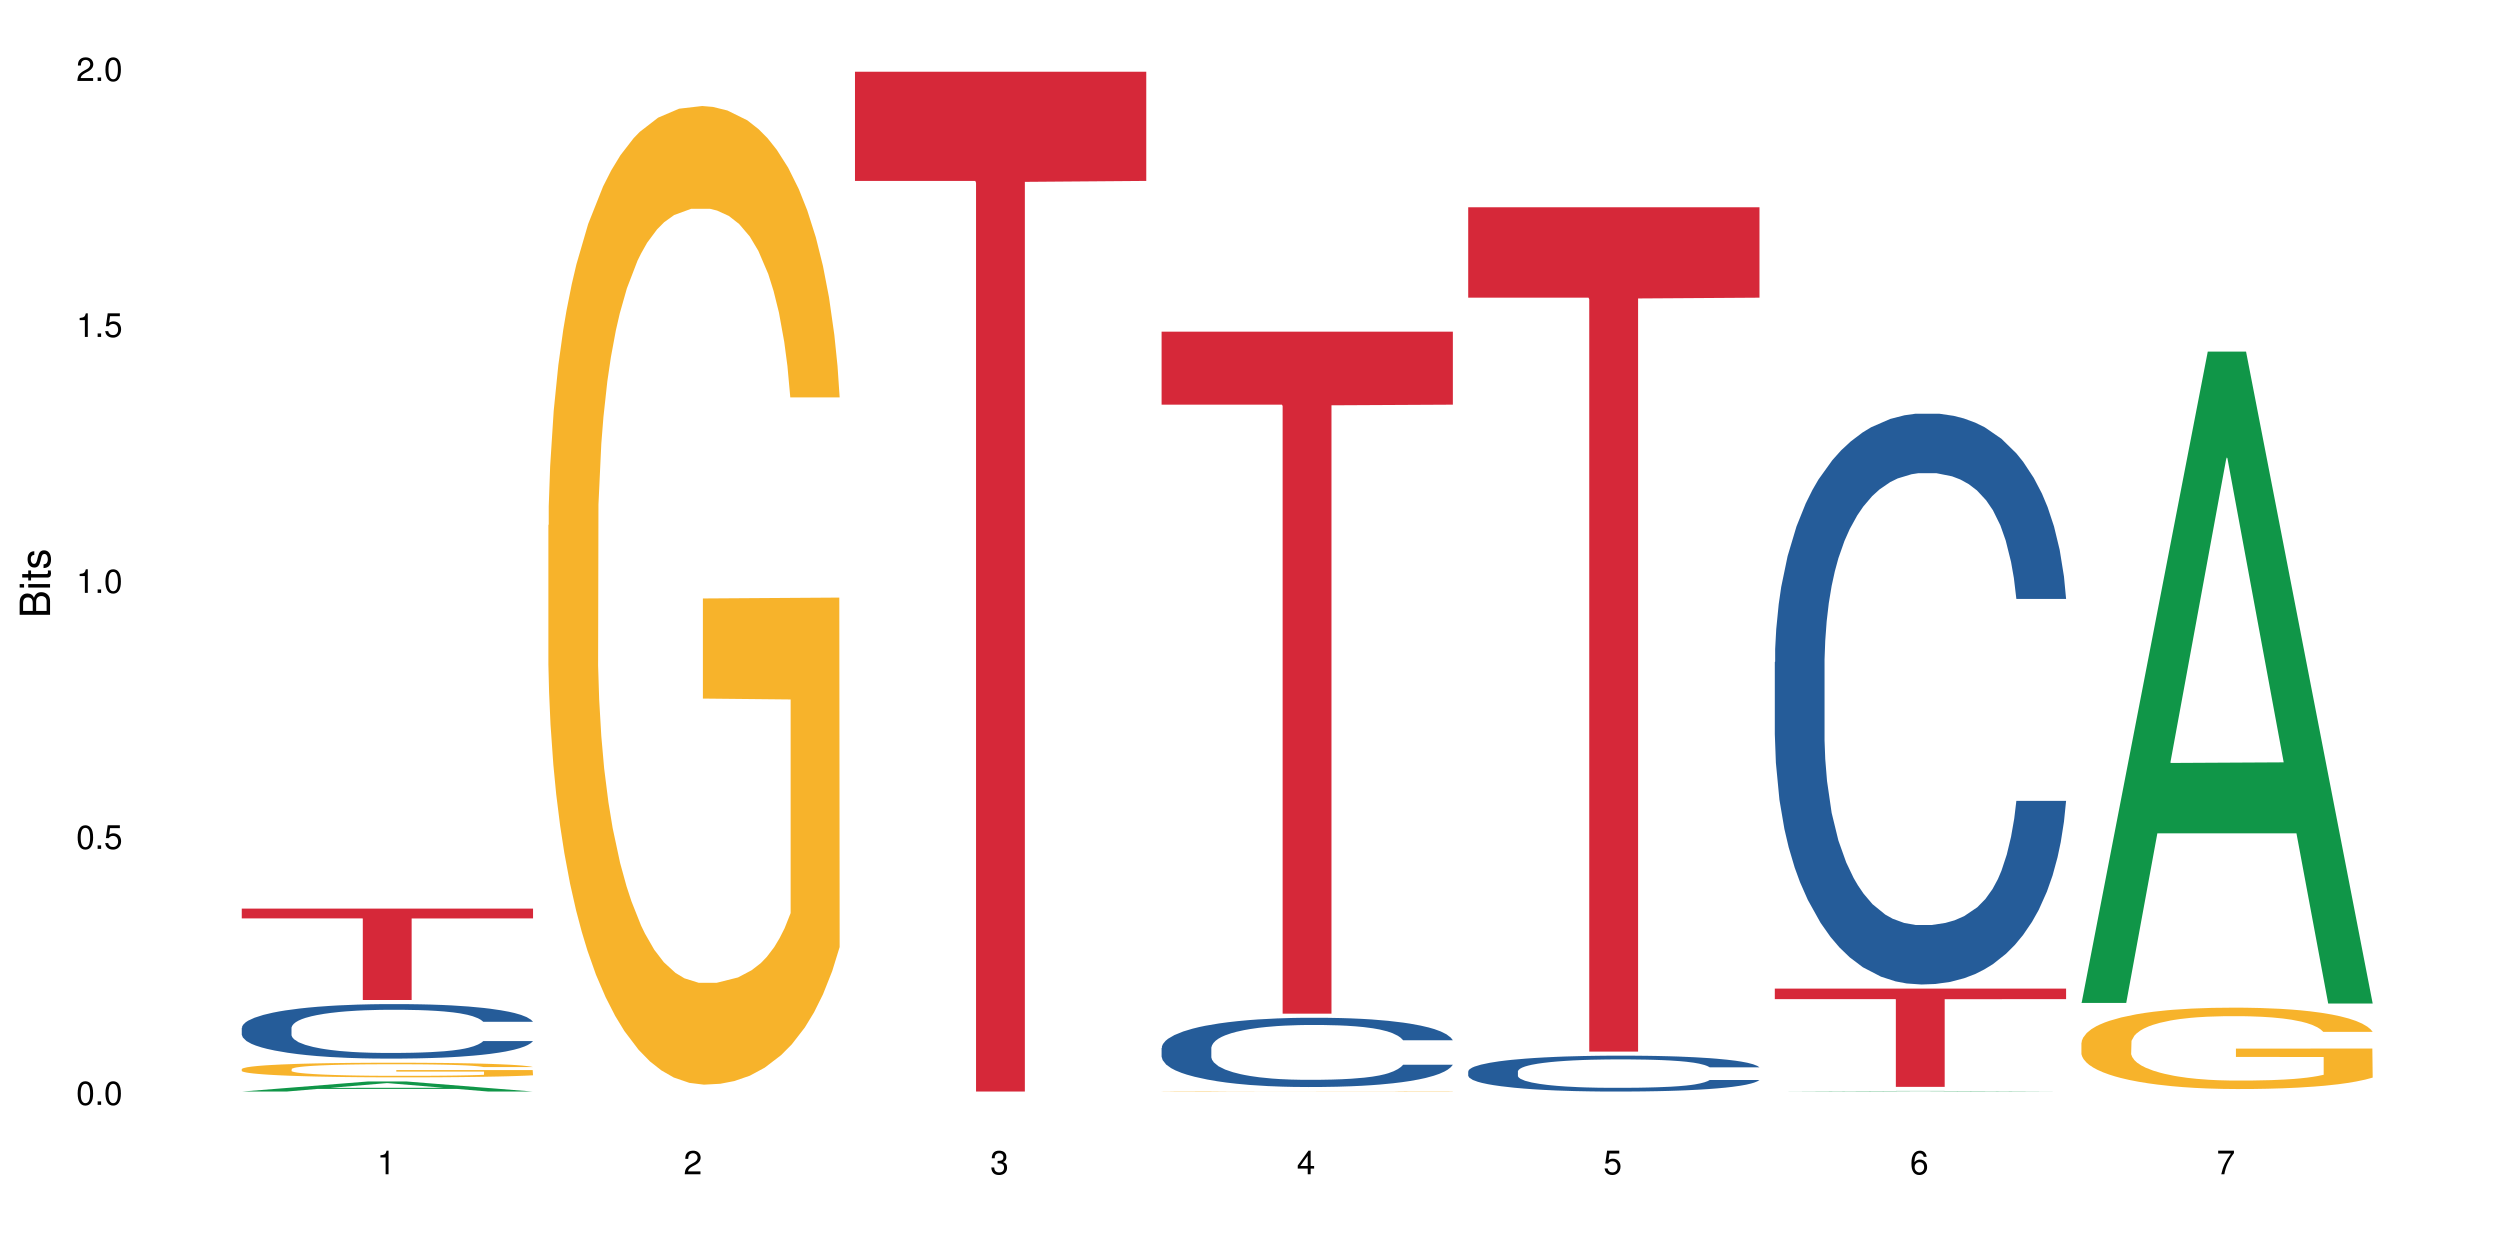 <?xml version="1.0" encoding="UTF-8"?>
<svg xmlns="http://www.w3.org/2000/svg" xmlns:xlink="http://www.w3.org/1999/xlink" width="720pt" height="360pt" viewBox="0 0 720 360" version="1.1">
<defs>
<g>
<symbol overflow="visible" id="glyph0-0">
<path style="stroke:none;" d=""/>
</symbol>
<symbol overflow="visible" id="glyph0-1">
<path style="stroke:none;" d="M 2.641 -6.797 C 2 -6.797 1.422 -6.531 1.078 -6.047 C 0.641 -5.453 0.406 -4.547 0.406 -3.297 C 0.406 -1 1.188 0.219 2.641 0.219 C 4.078 0.219 4.859 -1 4.859 -3.234 C 4.859 -4.562 4.656 -5.438 4.203 -6.047 C 3.844 -6.531 3.281 -6.797 2.641 -6.797 Z M 2.641 -6.047 C 3.547 -6.047 4 -5.125 4 -3.312 C 4 -1.375 3.562 -0.484 2.625 -0.484 C 1.734 -0.484 1.281 -1.422 1.281 -3.281 C 1.281 -5.141 1.734 -6.047 2.641 -6.047 Z M 2.641 -6.047 "/>
</symbol>
<symbol overflow="visible" id="glyph0-2">
<path style="stroke:none;" d="M 1.828 -1 L 0.828 -1 L 0.828 0 L 1.828 0 Z M 1.828 -1 "/>
</symbol>
<symbol overflow="visible" id="glyph0-3">
<path style="stroke:none;" d="M 4.562 -6.797 L 1.062 -6.797 L 0.547 -3.094 L 1.328 -3.094 C 1.719 -3.562 2.047 -3.734 2.578 -3.734 C 3.484 -3.734 4.062 -3.109 4.062 -2.094 C 4.062 -1.125 3.484 -0.531 2.578 -0.531 C 1.828 -0.531 1.375 -0.906 1.188 -1.672 L 0.328 -1.672 C 0.453 -1.109 0.547 -0.844 0.75 -0.594 C 1.125 -0.078 1.828 0.219 2.594 0.219 C 3.969 0.219 4.922 -0.781 4.922 -2.219 C 4.922 -3.562 4.031 -4.484 2.719 -4.484 C 2.25 -4.484 1.859 -4.359 1.469 -4.062 L 1.734 -5.969 L 4.562 -5.969 Z M 4.562 -6.797 "/>
</symbol>
<symbol overflow="visible" id="glyph0-4">
<path style="stroke:none;" d="M 2.484 -4.844 L 2.484 0 L 3.328 0 L 3.328 -6.797 L 2.766 -6.797 C 2.469 -5.75 2.281 -5.609 0.984 -5.453 L 0.984 -4.844 Z M 2.484 -4.844 "/>
</symbol>
<symbol overflow="visible" id="glyph0-5">
<path style="stroke:none;" d="M 4.859 -0.828 L 1.281 -0.828 C 1.359 -1.391 1.672 -1.75 2.5 -2.234 L 3.469 -2.75 C 4.406 -3.266 4.906 -3.969 4.906 -4.812 C 4.906 -5.375 4.672 -5.906 4.266 -6.266 C 3.859 -6.625 3.375 -6.797 2.719 -6.797 C 1.859 -6.797 1.219 -6.5 0.844 -5.922 C 0.609 -5.562 0.5 -5.125 0.484 -4.438 L 1.328 -4.438 C 1.359 -4.906 1.406 -5.188 1.531 -5.406 C 1.75 -5.812 2.188 -6.062 2.703 -6.062 C 3.469 -6.062 4.031 -5.516 4.031 -4.781 C 4.031 -4.25 3.719 -3.797 3.125 -3.438 L 2.234 -2.938 C 0.812 -2.141 0.406 -1.5 0.328 0 L 4.859 0 Z M 4.859 -0.828 "/>
</symbol>
<symbol overflow="visible" id="glyph0-6">
<path style="stroke:none;" d="M 2.125 -3.125 L 2.578 -3.125 C 3.516 -3.125 3.984 -2.703 3.984 -1.891 C 3.984 -1.031 3.469 -0.531 2.578 -0.531 C 1.656 -0.531 1.203 -0.984 1.156 -1.969 L 0.312 -1.969 C 0.344 -1.422 0.438 -1.078 0.609 -0.766 C 0.953 -0.109 1.625 0.219 2.547 0.219 C 3.953 0.219 4.859 -0.609 4.859 -1.906 C 4.859 -2.766 4.516 -3.25 3.703 -3.516 C 4.344 -3.766 4.656 -4.25 4.656 -4.938 C 4.656 -6.109 3.875 -6.797 2.578 -6.797 C 1.203 -6.797 0.484 -6.047 0.453 -4.609 L 1.297 -4.609 C 1.312 -5.016 1.344 -5.25 1.453 -5.453 C 1.641 -5.828 2.062 -6.062 2.594 -6.062 C 3.344 -6.062 3.797 -5.625 3.797 -4.906 C 3.797 -4.422 3.609 -4.141 3.25 -3.984 C 3.016 -3.891 2.719 -3.844 2.125 -3.844 Z M 2.125 -3.125 "/>
</symbol>
<symbol overflow="visible" id="glyph0-7">
<path style="stroke:none;" d="M 3.141 -1.625 L 3.141 0 L 3.984 0 L 3.984 -1.625 L 4.984 -1.625 L 4.984 -2.391 L 3.984 -2.391 L 3.984 -6.797 L 3.359 -6.797 L 0.266 -2.516 L 0.266 -1.625 Z M 3.141 -2.391 L 1 -2.391 L 3.141 -5.359 Z M 3.141 -2.391 "/>
</symbol>
<symbol overflow="visible" id="glyph0-8">
<path style="stroke:none;" d="M 4.781 -5.031 C 4.609 -6.141 3.891 -6.797 2.844 -6.797 C 2.094 -6.797 1.422 -6.438 1.031 -5.828 C 0.609 -5.172 0.406 -4.344 0.406 -3.094 C 0.406 -1.953 0.578 -1.234 0.984 -0.625 C 1.359 -0.078 1.953 0.219 2.703 0.219 C 3.984 0.219 4.922 -0.734 4.922 -2.078 C 4.922 -3.344 4.062 -4.234 2.844 -4.234 C 2.172 -4.234 1.641 -3.969 1.281 -3.469 C 1.281 -5.125 1.828 -6.047 2.797 -6.047 C 3.391 -6.047 3.797 -5.672 3.938 -5.031 Z M 2.734 -3.484 C 3.547 -3.484 4.062 -2.922 4.062 -2 C 4.062 -1.156 3.484 -0.531 2.703 -0.531 C 1.922 -0.531 1.328 -1.188 1.328 -2.047 C 1.328 -2.891 1.906 -3.484 2.734 -3.484 Z M 2.734 -3.484 "/>
</symbol>
<symbol overflow="visible" id="glyph0-9">
<path style="stroke:none;" d="M 4.984 -6.797 L 0.438 -6.797 L 0.438 -5.969 L 4.109 -5.969 C 2.5 -3.656 1.828 -2.234 1.328 0 L 2.219 0 C 2.594 -2.172 3.453 -4.047 4.984 -6.094 Z M 4.984 -6.797 "/>
</symbol>
<symbol overflow="visible" id="glyph1-0">
<path style="stroke:none;" d=""/>
</symbol>
<symbol overflow="visible" id="glyph1-1">
<path style="stroke:none;" d="M 0 -0.953 L 0 -4.891 C 0 -5.719 -0.234 -6.344 -0.734 -6.797 C -1.188 -7.234 -1.812 -7.469 -2.5 -7.469 C -3.547 -7.469 -4.188 -7 -4.625 -5.875 C -4.984 -6.672 -5.641 -7.094 -6.531 -7.094 C -7.156 -7.094 -7.734 -6.859 -8.141 -6.391 C -8.562 -5.938 -8.75 -5.344 -8.75 -4.5 L -8.75 -0.953 Z M -4.984 -2.062 L -7.766 -2.062 L -7.766 -4.219 C -7.766 -4.844 -7.688 -5.203 -7.453 -5.5 C -7.219 -5.812 -6.859 -5.969 -6.375 -5.969 C -5.906 -5.969 -5.531 -5.812 -5.297 -5.5 C -5.062 -5.203 -4.984 -4.844 -4.984 -4.219 Z M -0.984 -2.062 L -4 -2.062 L -4 -4.781 C -4 -5.328 -3.859 -5.688 -3.578 -5.953 C -3.297 -6.219 -2.922 -6.359 -2.484 -6.359 C -2.062 -6.359 -1.688 -6.219 -1.406 -5.953 C -1.109 -5.688 -0.984 -5.328 -0.984 -4.781 Z M -0.984 -2.062 "/>
</symbol>
<symbol overflow="visible" id="glyph1-2">
<path style="stroke:none;" d="M -6.281 -1.797 L -6.281 -0.797 L 0 -0.797 L 0 -1.797 Z M -8.75 -1.797 L -8.75 -0.797 L -7.484 -0.797 L -7.484 -1.797 Z M -8.75 -1.797 "/>
</symbol>
<symbol overflow="visible" id="glyph1-3">
<path style="stroke:none;" d="M -6.281 -3.047 L -6.281 -2.016 L -8.016 -2.016 L -8.016 -1.016 L -6.281 -1.016 L -6.281 -0.172 L -5.469 -0.172 L -5.469 -1.016 L -0.719 -1.016 C -0.078 -1.016 0.281 -1.453 0.281 -2.234 C 0.281 -2.469 0.25 -2.719 0.188 -3.047 L -0.641 -3.047 C -0.609 -2.922 -0.594 -2.766 -0.594 -2.562 C -0.594 -2.141 -0.719 -2.016 -1.156 -2.016 L -5.469 -2.016 L -5.469 -3.047 Z M -6.281 -3.047 "/>
</symbol>
<symbol overflow="visible" id="glyph1-4">
<path style="stroke:none;" d="M -4.531 -5.25 C -5.766 -5.25 -6.469 -4.422 -6.469 -2.969 C -6.469 -1.516 -5.719 -0.562 -4.547 -0.562 C -3.562 -0.562 -3.094 -1.062 -2.734 -2.562 L -2.516 -3.484 C -2.344 -4.188 -2.094 -4.469 -1.625 -4.469 C -1.047 -4.469 -0.641 -3.875 -0.641 -3 C -0.641 -2.453 -0.797 -2 -1.062 -1.75 C -1.25 -1.594 -1.422 -1.531 -1.875 -1.469 L -1.875 -0.406 C -0.422 -0.453 0.281 -1.266 0.281 -2.922 C 0.281 -4.5 -0.5 -5.516 -1.719 -5.516 C -2.656 -5.516 -3.172 -4.984 -3.469 -3.734 L -3.703 -2.766 C -3.891 -1.953 -4.156 -1.609 -4.594 -1.609 C -5.172 -1.609 -5.547 -2.125 -5.547 -2.938 C -5.547 -3.75 -5.203 -4.172 -4.531 -4.203 Z M -4.531 -5.25 "/>
</symbol>
</g>
</defs>
<g id="surface19586">
<rect x="0" y="0" width="720" height="360" style="fill:rgb(100%,100%,100%);fill-opacity:1;stroke:none;"/>
<path style=" stroke:none;fill-rule:nonzero;fill:rgb(6.275%,58.824%,28.235%);fill-opacity:1;" d="M 69.629 314.367 L 69.719 314.363 L 106.016 311.461 L 117.039 311.461 L 153.516 314.371 L 140.703 314.371 L 131.559 313.609 L 91.496 313.609 L 82.535 314.367 L 69.629 314.367 L 95.352 313.297 L 127.887 313.293 L 111.664 311.938 L 111.484 311.934 L 111.305 311.941 L 95.262 313.293 L 95.352 313.297 Z M 69.629 314.367 "/>
<path style=" stroke:none;fill-rule:nonzero;fill:rgb(14.51%,36.078%,60%);fill-opacity:1;" d="M 69.629 296.016 L 69.73 296.004 L 69.73 295.656 L 70.039 295.113 L 70.754 294.422 L 71.473 293.949 L 73.312 293.105 L 75.871 292.285 L 78.531 291.656 L 80.473 291.281 L 82.211 290.996 L 86.203 290.465 L 88.762 290.191 L 91.523 289.945 L 94.898 289.703 L 97.352 289.559 L 102.879 289.332 L 106.969 289.23 L 110.141 289.188 L 116.996 289.188 L 121.086 289.246 L 124.055 289.316 L 127.328 289.43 L 130.09 289.559 L 134.898 289.875 L 139.195 290.277 L 141.141 290.508 L 144.207 290.953 L 146.562 291.383 L 148.199 291.754 L 150.039 292.285 L 151.676 292.93 L 152.902 293.664 L 153.516 294.281 L 139.195 294.281 L 138.48 293.707 L 137.66 293.262 L 136.125 292.672 L 134.59 292.258 L 132.441 291.84 L 130.5 291.57 L 127.84 291.297 L 125.488 291.125 L 123.031 290.996 L 120.68 290.91 L 116.176 290.824 L 110.961 290.824 L 109.016 290.852 L 105.027 290.965 L 102.879 291.066 L 99.809 291.266 L 97.66 291.453 L 95.102 291.742 L 93.363 291.984 L 91.215 292.359 L 89.68 292.688 L 87.941 293.16 L 86.918 293.52 L 85.996 293.922 L 85.18 294.395 L 84.566 294.898 L 84.156 295.43 L 83.953 295.945 L 83.953 298.168 L 84.156 298.684 L 84.668 299.289 L 85.996 300.164 L 87.941 300.922 L 90.191 301.527 L 92.34 301.957 L 93.566 302.156 L 95.203 302.387 L 97.762 302.676 L 101.445 302.961 L 103.594 303.074 L 106.867 303.191 L 110.242 303.246 L 114.746 303.246 L 118.734 303.191 L 121.395 303.117 L 124.156 303.004 L 127.941 302.762 L 130.293 302.531 L 132.34 302.258 L 133.875 301.984 L 134.898 301.754 L 136.434 301.312 L 137.66 300.824 L 138.582 300.32 L 139.195 299.832 L 153.516 299.832 L 152.902 300.406 L 151.984 300.965 L 151.062 301.383 L 149.629 301.883 L 147.992 302.328 L 145.641 302.832 L 143.695 303.16 L 141.141 303.52 L 138.785 303.793 L 136.227 304.035 L 132.441 304.324 L 129.988 304.469 L 127.328 304.598 L 124.156 304.711 L 120.168 304.812 L 115.871 304.867 L 111.879 304.883 L 107.582 304.855 L 104.414 304.797 L 100.219 304.668 L 95 304.41 L 91.215 304.137 L 88.25 303.863 L 85.691 303.578 L 82.828 303.191 L 79.145 302.559 L 76.895 302.07 L 75.359 301.668 L 73.621 301.109 L 72.391 300.609 L 70.961 299.805 L 69.938 298.785 L 69.629 297.996 Z M 69.629 296.016 "/>
<path style=" stroke:none;fill-rule:nonzero;fill:rgb(96.863%,70.196%,16.863%);fill-opacity:1;" d="M 69.629 307.871 L 69.73 307.867 L 69.73 307.789 L 70.141 307.617 L 71.164 307.375 L 72.492 307.18 L 73.926 307.027 L 74.848 306.945 L 76.383 306.828 L 77.711 306.746 L 81.086 306.57 L 85.383 306.41 L 87.738 306.34 L 90.398 306.273 L 94.184 306.203 L 95.922 306.176 L 101.242 306.113 L 107.277 306.074 L 113.926 306.062 L 116.996 306.066 L 121.191 306.082 L 126.918 306.125 L 130.191 306.164 L 132.75 306.203 L 135.41 306.25 L 138.684 306.328 L 141.754 306.422 L 144.207 306.516 L 146.664 306.629 L 148.711 306.754 L 150.449 306.887 L 151.984 307.051 L 152.902 307.184 L 153.516 307.32 L 139.297 307.32 L 138.48 307.184 L 137.559 307.078 L 136.023 306.953 L 134.488 306.859 L 132.953 306.789 L 130.09 306.688 L 127.637 306.625 L 124.566 306.57 L 121.598 306.535 L 118.223 306.516 L 116.176 306.508 L 110.754 306.508 L 105.844 306.531 L 102.98 306.562 L 100.934 306.594 L 98.07 306.652 L 96.332 306.699 L 95.309 306.73 L 92.238 306.848 L 90.191 306.957 L 89.066 307.031 L 87.633 307.145 L 86.613 307.25 L 85.484 307.402 L 84.871 307.52 L 84.055 307.781 L 83.953 308.473 L 84.258 308.621 L 84.871 308.777 L 85.691 308.918 L 86.918 309.062 L 88.145 309.176 L 90.293 309.324 L 92.137 309.426 L 93.566 309.492 L 96.332 309.594 L 97.457 309.629 L 100.117 309.699 L 102.879 309.754 L 106.254 309.801 L 108.812 309.82 L 112.902 309.84 L 118.121 309.84 L 124.258 309.82 L 128.145 309.789 L 130.805 309.758 L 132.547 309.73 L 134.695 309.688 L 136.227 309.648 L 137.66 309.605 L 139.398 309.543 L 139.398 308.621 L 114.133 308.617 L 114.133 308.184 L 153.414 308.18 L 153.516 309.688 L 151.367 309.793 L 148.711 309.891 L 146.152 309.969 L 143.492 310.035 L 139.707 310.105 L 136.637 310.152 L 131.93 310.207 L 127.637 310.242 L 123.133 310.266 L 119.145 310.277 L 114.438 310.281 L 110.242 310.273 L 105.742 310.25 L 102.16 310.219 L 98.887 310.18 L 95.613 310.129 L 91.523 310.051 L 88.863 309.984 L 86.102 309.902 L 83.336 309.809 L 80.883 309.703 L 79.246 309.621 L 77.609 309.531 L 75.871 309.414 L 74.234 309.281 L 73.004 309.164 L 71.879 309.027 L 71.062 308.902 L 70.242 308.727 L 69.832 308.59 L 69.629 308.469 Z M 69.629 307.871 "/>
<path style=" stroke:none;fill-rule:nonzero;fill:rgb(83.922%,15.686%,22.353%);fill-opacity:1;" d="M 69.629 261.68 L 153.516 261.68 L 153.516 264.496 L 118.555 264.52 L 118.555 288.008 L 104.488 288.008 L 104.488 264.547 L 104.285 264.496 L 69.629 264.496 Z M 69.629 261.68 "/>
<path style=" stroke:none;fill-rule:nonzero;fill:rgb(96.863%,70.196%,16.863%);fill-opacity:1;" d="M 157.934 151.254 L 158.035 150.996 L 158.035 145.848 L 158.445 134.266 L 159.469 118.305 L 160.797 105.176 L 162.23 94.883 L 163.148 89.477 L 164.684 81.754 L 166.016 76.09 L 169.391 64.508 L 173.688 53.699 L 176.039 49.066 L 178.699 44.688 L 182.484 39.797 L 184.223 37.996 L 189.543 33.879 L 195.578 31.305 L 202.23 30.531 L 205.297 30.789 L 209.492 31.82 L 215.223 34.648 L 218.496 37.223 L 221.055 39.797 L 223.715 43.145 L 226.988 48.293 L 230.055 54.469 L 232.512 60.648 L 234.965 68.371 L 237.012 76.605 L 238.75 85.617 L 240.285 96.426 L 241.207 105.434 L 241.82 114.445 L 227.602 114.445 L 226.781 105.434 L 225.863 98.484 L 224.328 89.992 L 222.793 83.812 L 221.258 78.922 L 218.395 72.23 L 215.938 68.113 L 212.867 64.508 L 209.902 62.191 L 206.527 60.648 L 204.48 60.133 L 199.059 60.133 L 194.148 61.934 L 191.285 63.992 L 189.238 66.055 L 186.371 69.914 L 184.633 73.004 L 183.609 75.062 L 180.543 83.043 L 178.496 90.25 L 177.371 95.141 L 175.938 102.859 L 174.914 109.812 L 173.789 120.105 L 173.176 127.828 L 172.355 145.332 L 172.254 191.664 L 172.562 201.445 L 173.176 212 L 173.992 221.266 L 175.223 231.047 L 176.449 238.512 L 178.598 248.551 L 180.438 255.242 L 181.871 259.617 L 184.633 266.566 L 185.758 268.883 L 188.418 273.516 L 191.18 277.121 L 194.559 280.211 L 197.113 281.754 L 201.207 283.039 L 206.426 283.039 L 212.562 281.496 L 216.449 279.438 L 219.109 277.379 L 220.848 275.574 L 222.996 272.746 L 224.531 270.172 L 225.965 267.34 L 227.703 262.965 L 227.703 201.445 L 202.434 201.188 L 202.434 172.359 L 241.719 172.102 L 241.82 272.746 L 239.672 279.695 L 237.012 286.387 L 234.453 291.535 L 231.797 295.91 L 228.012 300.801 L 224.941 303.891 L 220.234 307.492 L 215.938 309.809 L 211.438 311.355 L 207.445 312.125 L 202.742 312.383 L 198.547 311.867 L 194.047 310.324 L 190.465 308.266 L 187.191 305.691 L 183.918 302.344 L 179.824 296.941 L 177.164 292.562 L 174.402 287.16 L 171.641 280.723 L 169.188 273.773 L 167.551 268.367 L 165.914 262.191 L 164.172 254.469 L 162.535 245.719 L 161.309 237.738 L 160.184 228.73 L 159.363 220.234 L 158.547 208.652 L 158.137 199.387 L 157.934 191.406 Z M 157.934 151.254 "/>
<path style=" stroke:none;fill-rule:nonzero;fill:rgb(83.922%,15.686%,22.353%);fill-opacity:1;" d="M 246.234 20.664 L 330.125 20.664 L 330.125 52.102 L 295.16 52.379 L 295.16 314.371 L 281.098 314.371 L 281.098 52.652 L 280.891 52.102 L 246.234 52.102 Z M 246.234 20.664 "/>
<path style=" stroke:none;fill-rule:nonzero;fill:rgb(14.51%,36.078%,60%);fill-opacity:1;" d="M 334.539 301.801 L 334.641 301.781 L 334.641 301.344 L 334.949 300.652 L 335.664 299.777 L 336.379 299.176 L 338.223 298.102 L 340.781 297.062 L 343.441 296.262 L 345.383 295.785 L 347.121 295.422 L 351.113 294.746 L 353.668 294.402 L 356.434 294.09 L 359.809 293.781 L 362.262 293.598 L 367.789 293.309 L 371.879 293.18 L 375.051 293.125 L 381.906 293.125 L 385.996 293.199 L 388.965 293.289 L 392.238 293.434 L 395 293.598 L 399.809 294 L 404.105 294.512 L 406.047 294.801 L 409.117 295.367 L 411.469 295.914 L 413.109 296.387 L 414.949 297.062 L 416.586 297.883 L 417.812 298.812 L 418.426 299.594 L 404.105 299.594 L 403.391 298.867 L 402.57 298.301 L 401.035 297.555 L 399.5 297.027 L 397.352 296.496 L 395.41 296.152 L 392.75 295.805 L 390.395 295.586 L 387.941 295.422 L 385.59 295.312 L 381.086 295.203 L 375.871 295.203 L 373.926 295.238 L 369.938 295.387 L 367.789 295.512 L 364.719 295.77 L 362.57 296.004 L 360.012 296.371 L 358.273 296.68 L 356.125 297.152 L 354.59 297.574 L 352.852 298.176 L 351.828 298.629 L 350.906 299.141 L 350.09 299.742 L 349.477 300.379 L 349.066 301.055 L 348.863 301.711 L 348.863 304.535 L 349.066 305.191 L 349.578 305.957 L 350.906 307.07 L 352.852 308.035 L 355.102 308.801 L 357.25 309.348 L 358.477 309.602 L 360.113 309.895 L 362.672 310.258 L 366.355 310.625 L 368.504 310.77 L 371.777 310.914 L 375.152 310.988 L 379.656 310.988 L 383.645 310.914 L 386.305 310.824 L 389.066 310.68 L 392.852 310.367 L 395.203 310.078 L 397.25 309.73 L 398.785 309.383 L 399.809 309.094 L 401.344 308.527 L 402.57 307.906 L 403.492 307.27 L 404.105 306.648 L 418.426 306.648 L 417.812 307.379 L 416.895 308.09 L 415.973 308.617 L 414.539 309.258 L 412.902 309.82 L 410.551 310.461 L 408.605 310.879 L 406.047 311.336 L 403.695 311.68 L 401.137 311.992 L 397.352 312.355 L 394.898 312.539 L 392.238 312.703 L 389.066 312.848 L 385.078 312.977 L 380.781 313.047 L 376.789 313.066 L 372.492 313.031 L 369.32 312.957 L 365.129 312.793 L 359.91 312.465 L 356.125 312.117 L 353.16 311.773 L 350.602 311.406 L 347.734 310.914 L 344.055 310.113 L 341.801 309.492 L 340.27 308.984 L 338.527 308.273 L 337.301 307.633 L 335.867 306.613 L 334.848 305.32 L 334.539 304.316 Z M 334.539 301.801 "/>
<path style=" stroke:none;fill-rule:nonzero;fill:rgb(96.863%,70.196%,16.863%);fill-opacity:1;" d="M 334.539 314.301 L 334.641 314.301 L 334.641 314.297 L 335.051 314.293 L 336.074 314.285 L 337.402 314.277 L 338.836 314.273 L 339.758 314.273 L 341.293 314.27 L 342.621 314.266 L 345.996 314.262 L 350.293 314.254 L 352.648 314.254 L 355.305 314.25 L 360.832 314.25 L 366.152 314.246 L 391.828 314.246 L 395.102 314.25 L 400.32 314.25 L 403.594 314.254 L 406.664 314.258 L 409.117 314.258 L 411.574 314.262 L 413.617 314.266 L 415.359 314.27 L 416.895 314.273 L 417.812 314.277 L 418.426 314.281 L 404.207 314.281 L 403.391 314.277 L 402.469 314.277 L 397.863 314.266 L 395 314.266 L 392.543 314.262 L 389.477 314.262 L 386.508 314.258 L 370.754 314.258 L 367.891 314.262 L 362.98 314.262 L 361.238 314.266 L 360.219 314.266 L 357.148 314.27 L 355.102 314.273 L 353.977 314.273 L 352.543 314.277 L 351.52 314.281 L 350.395 314.285 L 349.781 314.289 L 348.965 314.297 L 348.863 314.316 L 349.168 314.32 L 349.781 314.324 L 350.602 314.332 L 351.828 314.336 L 353.055 314.336 L 355.203 314.344 L 357.047 314.344 L 358.477 314.348 L 361.238 314.352 L 365.023 314.352 L 367.789 314.355 L 373.723 314.355 L 377.812 314.359 L 383.031 314.359 L 389.168 314.355 L 397.457 314.355 L 399.605 314.352 L 402.57 314.352 L 404.309 314.348 L 404.309 314.32 L 379.039 314.32 L 379.039 314.309 L 418.324 314.309 L 418.426 314.352 L 416.277 314.355 L 413.617 314.359 L 411.062 314.363 L 408.402 314.363 L 404.617 314.367 L 396.84 314.367 L 392.543 314.371 L 370.652 314.371 L 367.07 314.367 L 360.523 314.367 L 356.434 314.363 L 353.773 314.363 L 351.012 314.359 L 348.246 314.355 L 345.793 314.352 L 344.156 314.352 L 342.52 314.348 L 340.781 314.344 L 339.145 314.34 L 337.914 314.336 L 336.789 314.332 L 335.973 314.328 L 335.152 314.324 L 334.742 314.32 L 334.539 314.316 Z M 334.539 314.301 "/>
<path style=" stroke:none;fill-rule:nonzero;fill:rgb(83.922%,15.686%,22.353%);fill-opacity:1;" d="M 334.539 95.516 L 418.426 95.516 L 418.426 116.543 L 383.465 116.727 L 383.465 291.945 L 369.398 291.945 L 369.398 116.914 L 369.195 116.543 L 334.539 116.543 Z M 334.539 95.516 "/>
<path style=" stroke:none;fill-rule:nonzero;fill:rgb(14.51%,36.078%,60%);fill-opacity:1;" d="M 422.844 308.531 L 422.945 308.523 L 422.945 308.297 L 423.25 307.938 L 423.969 307.484 L 424.684 307.172 L 426.523 306.617 L 429.082 306.078 L 431.742 305.66 L 433.688 305.418 L 435.426 305.227 L 439.414 304.879 L 441.973 304.699 L 444.734 304.539 L 448.109 304.379 L 450.566 304.281 L 456.09 304.133 L 460.184 304.066 L 463.355 304.035 L 470.207 304.035 L 474.301 304.074 L 477.266 304.121 L 480.543 304.199 L 483.305 304.281 L 488.113 304.492 L 492.406 304.754 L 494.352 304.906 L 497.422 305.199 L 499.773 305.48 L 501.41 305.727 L 503.254 306.078 L 504.891 306.504 L 506.117 306.984 L 506.73 307.391 L 492.406 307.391 L 491.691 307.012 L 490.875 306.719 L 489.34 306.332 L 487.805 306.059 L 485.656 305.785 L 483.711 305.605 L 481.051 305.426 L 478.699 305.312 L 476.246 305.227 L 473.891 305.172 L 469.391 305.113 L 464.172 305.113 L 462.23 305.133 L 458.238 305.207 L 456.09 305.273 L 453.023 305.406 L 450.875 305.531 L 448.316 305.719 L 446.578 305.879 L 444.43 306.125 L 442.895 306.34 L 441.156 306.652 L 440.133 306.891 L 439.211 307.152 L 438.391 307.465 L 437.777 307.797 L 437.371 308.145 L 437.164 308.484 L 437.164 309.949 L 437.371 310.289 L 437.883 310.688 L 439.211 311.262 L 441.156 311.762 L 443.406 312.16 L 445.555 312.445 L 446.781 312.574 L 448.418 312.727 L 450.977 312.914 L 454.66 313.105 L 456.809 313.18 L 460.082 313.258 L 463.457 313.293 L 467.957 313.293 L 471.949 313.258 L 474.609 313.207 L 477.371 313.133 L 481.156 312.973 L 483.508 312.82 L 485.555 312.641 L 487.09 312.461 L 488.113 312.312 L 489.645 312.02 L 490.875 311.699 L 491.793 311.367 L 492.406 311.047 L 506.73 311.047 L 506.117 311.422 L 505.195 311.793 L 504.273 312.066 L 502.844 312.398 L 501.207 312.688 L 498.852 313.02 L 496.91 313.238 L 494.352 313.473 L 492 313.652 L 489.441 313.812 L 485.656 314.004 L 483.199 314.098 L 480.543 314.184 L 477.371 314.258 L 473.379 314.324 L 469.082 314.359 L 465.094 314.371 L 460.797 314.352 L 457.625 314.312 L 453.43 314.23 L 448.215 314.059 L 444.43 313.879 L 441.461 313.699 L 438.902 313.512 L 436.039 313.258 L 432.355 312.84 L 430.105 312.52 L 428.57 312.254 L 426.832 311.887 L 425.605 311.555 L 424.172 311.027 L 423.148 310.355 L 422.844 309.836 Z M 422.844 308.531 "/>
<path style=" stroke:none;fill-rule:nonzero;fill:rgb(83.922%,15.686%,22.353%);fill-opacity:1;" d="M 422.844 59.699 L 506.73 59.699 L 506.73 85.73 L 471.77 85.957 L 471.77 302.859 L 457.703 302.859 L 457.703 86.184 L 457.5 85.73 L 422.844 85.73 Z M 422.844 59.699 "/>
<path style=" stroke:none;fill-rule:nonzero;fill:rgb(6.275%,58.824%,28.235%);fill-opacity:1;" d="M 511.145 314.371 L 511.234 314.371 L 547.531 314.191 L 558.559 314.191 L 595.035 314.371 L 582.219 314.371 L 573.074 314.324 L 533.016 314.324 L 524.051 314.371 L 511.145 314.371 L 536.867 314.305 L 569.402 314.305 L 553.18 314.223 L 552.82 314.223 L 536.777 314.305 L 536.867 314.305 Z M 511.145 314.371 "/>
<path style=" stroke:none;fill-rule:nonzero;fill:rgb(14.51%,36.078%,60%);fill-opacity:1;" d="M 511.145 190.676 L 511.246 190.523 L 511.246 186.918 L 511.555 181.211 L 512.27 173.996 L 512.988 169.039 L 514.828 160.172 L 517.387 151.609 L 520.047 144.996 L 521.988 141.09 L 523.73 138.082 L 527.719 132.523 L 530.277 129.668 L 533.039 127.113 L 536.414 124.559 L 538.871 123.059 L 544.395 120.652 L 548.484 119.602 L 551.656 119.152 L 558.512 119.152 L 562.605 119.754 L 565.57 120.504 L 568.844 121.707 L 571.605 123.059 L 576.414 126.363 L 580.711 130.57 L 582.656 132.977 L 585.723 137.633 L 588.078 142.141 L 589.715 146.047 L 591.555 151.609 L 593.191 158.371 L 594.422 166.031 L 595.035 172.492 L 580.711 172.492 L 579.996 166.484 L 579.176 161.824 L 577.641 155.664 L 576.109 151.309 L 573.961 146.949 L 572.016 144.094 L 569.355 141.238 L 567.004 139.438 L 564.547 138.082 L 562.195 137.184 L 557.691 136.281 L 552.477 136.281 L 550.531 136.582 L 546.543 137.785 L 544.395 138.836 L 541.324 140.938 L 539.176 142.891 L 536.617 145.898 L 534.879 148.453 L 532.73 152.359 L 531.195 155.816 L 529.457 160.773 L 528.434 164.531 L 527.516 168.738 L 526.695 173.695 L 526.082 178.957 L 525.672 184.516 L 525.469 189.926 L 525.469 213.215 L 525.672 218.625 L 526.184 224.934 L 527.516 234.102 L 529.457 242.066 L 531.707 248.375 L 533.855 252.883 L 535.086 254.988 L 536.723 257.391 L 539.277 260.398 L 542.961 263.402 L 545.109 264.605 L 548.383 265.805 L 551.762 266.406 L 556.262 266.406 L 560.25 265.805 L 562.91 265.055 L 565.672 263.852 L 569.457 261.297 L 571.812 258.895 L 573.855 256.039 L 575.391 253.184 L 576.414 250.781 L 577.949 246.121 L 579.176 241.012 L 580.098 235.754 L 580.711 230.645 L 595.035 230.645 L 594.422 236.656 L 593.5 242.516 L 592.578 246.875 L 591.145 252.133 L 589.508 256.789 L 587.156 262.051 L 585.211 265.508 L 582.656 269.262 L 580.301 272.117 L 577.746 274.672 L 573.961 277.676 L 571.504 279.18 L 568.844 280.531 L 565.672 281.734 L 561.684 282.785 L 557.387 283.387 L 553.398 283.539 L 549.102 283.238 L 545.93 282.637 L 541.734 281.285 L 536.516 278.578 L 532.73 275.723 L 529.766 272.867 L 527.207 269.863 L 524.344 265.805 L 520.66 259.195 L 518.41 254.086 L 516.875 249.879 L 515.137 244.02 L 513.906 238.758 L 512.477 230.344 L 511.453 219.676 L 511.145 211.41 Z M 511.145 190.676 "/>
<path style=" stroke:none;fill-rule:nonzero;fill:rgb(83.922%,15.686%,22.353%);fill-opacity:1;" d="M 511.145 284.719 L 595.035 284.719 L 595.035 287.746 L 560.07 287.773 L 560.07 313.012 L 546.004 313.012 L 546.004 287.801 L 545.801 287.746 L 511.145 287.746 Z M 511.145 284.719 "/>
<path style=" stroke:none;fill-rule:nonzero;fill:rgb(6.275%,58.824%,28.235%);fill-opacity:1;" d="M 599.449 288.844 L 599.539 288.668 L 635.836 101.254 L 646.859 101.254 L 683.336 289.02 L 670.52 289.02 L 661.379 240.008 L 621.316 240.008 L 612.355 288.844 L 599.449 288.844 L 625.172 219.73 L 657.703 219.555 L 641.484 131.93 L 641.305 131.754 L 641.125 132.285 L 625.082 219.555 L 625.172 219.73 Z M 599.449 288.844 "/>
<path style=" stroke:none;fill-rule:nonzero;fill:rgb(96.863%,70.196%,16.863%);fill-opacity:1;" d="M 599.449 300.242 L 599.551 300.223 L 599.551 299.793 L 599.961 298.828 L 600.984 297.5 L 602.312 296.41 L 603.746 295.555 L 604.668 295.105 L 606.199 294.461 L 607.531 293.992 L 610.906 293.027 L 615.203 292.129 L 617.555 291.742 L 620.215 291.379 L 624 290.973 L 625.742 290.82 L 631.059 290.48 L 637.098 290.266 L 643.746 290.199 L 646.816 290.223 L 651.008 290.309 L 656.738 290.543 L 660.012 290.758 L 662.57 290.973 L 665.23 291.25 L 668.504 291.68 L 671.57 292.191 L 674.027 292.707 L 676.484 293.348 L 678.527 294.035 L 680.27 294.781 L 681.801 295.684 L 682.723 296.43 L 683.336 297.18 L 669.117 297.18 L 668.297 296.43 L 667.379 295.852 L 665.844 295.148 L 664.309 294.633 L 662.773 294.227 L 659.91 293.668 L 657.453 293.328 L 654.387 293.027 L 651.418 292.836 L 648.043 292.707 L 645.996 292.664 L 640.574 292.664 L 635.664 292.812 L 632.801 292.984 L 630.754 293.156 L 627.891 293.477 L 626.148 293.734 L 625.125 293.906 L 622.059 294.57 L 620.012 295.168 L 618.887 295.574 L 617.453 296.219 L 616.43 296.797 L 615.305 297.652 L 614.691 298.293 L 613.875 299.75 L 613.77 303.605 L 614.078 304.418 L 614.691 305.297 L 615.512 306.066 L 616.738 306.879 L 617.965 307.5 L 620.113 308.336 L 621.957 308.891 L 623.387 309.258 L 626.148 309.836 L 627.273 310.027 L 629.934 310.414 L 632.695 310.711 L 636.074 310.969 L 638.629 311.098 L 642.723 311.203 L 647.941 311.203 L 654.078 311.078 L 657.965 310.906 L 660.625 310.734 L 662.363 310.582 L 664.512 310.348 L 666.047 310.133 L 667.48 309.898 L 669.219 309.535 L 669.219 304.418 L 643.949 304.395 L 643.949 302 L 683.234 301.977 L 683.336 310.348 L 681.188 310.926 L 678.527 311.484 L 675.973 311.91 L 673.312 312.277 L 669.527 312.684 L 666.457 312.938 L 661.75 313.238 L 657.453 313.43 L 652.953 313.559 L 648.965 313.625 L 644.258 313.645 L 640.062 313.602 L 635.562 313.473 L 631.98 313.305 L 628.707 313.09 L 625.434 312.812 L 621.34 312.359 L 618.684 311.996 L 615.918 311.547 L 613.156 311.012 L 610.703 310.434 L 609.066 309.984 L 607.43 309.469 L 605.688 308.828 L 604.051 308.102 L 602.824 307.438 L 601.699 306.688 L 600.883 305.98 L 600.062 305.016 L 599.652 304.246 L 599.449 303.582 Z M 599.449 300.242 "/>
<g style="fill:rgb(0%,0%,0%);fill-opacity:1;">
  <use xlink:href="#glyph0-1" x="21.957" y="318.198"/>
  <use xlink:href="#glyph0-2" x="27.291" y="318.198"/>
  <use xlink:href="#glyph0-1" x="29.958" y="318.198"/>
</g>
<g style="fill:rgb(0%,0%,0%);fill-opacity:1;">
  <use xlink:href="#glyph0-1" x="21.957" y="244.476"/>
  <use xlink:href="#glyph0-2" x="27.291" y="244.476"/>
  <use xlink:href="#glyph0-3" x="29.958" y="244.476"/>
</g>
<g style="fill:rgb(0%,0%,0%);fill-opacity:1;">
  <use xlink:href="#glyph0-4" x="21.957" y="170.753"/>
  <use xlink:href="#glyph0-2" x="27.291" y="170.753"/>
  <use xlink:href="#glyph0-1" x="29.958" y="170.753"/>
</g>
<g style="fill:rgb(0%,0%,0%);fill-opacity:1;">
  <use xlink:href="#glyph0-4" x="21.957" y="97.034"/>
  <use xlink:href="#glyph0-2" x="27.291" y="97.034"/>
  <use xlink:href="#glyph0-3" x="29.958" y="97.034"/>
</g>
<g style="fill:rgb(0%,0%,0%);fill-opacity:1;">
  <use xlink:href="#glyph0-5" x="21.957" y="23.312"/>
  <use xlink:href="#glyph0-2" x="27.291" y="23.312"/>
  <use xlink:href="#glyph0-1" x="29.958" y="23.312"/>
</g>
<g style="fill:rgb(0%,0%,0%);fill-opacity:1;">
  <use xlink:href="#glyph0-4" x="108.574" y="338.19"/>
</g>
<g style="fill:rgb(0%,0%,0%);fill-opacity:1;">
  <use xlink:href="#glyph0-5" x="196.875" y="338.19"/>
</g>
<g style="fill:rgb(0%,0%,0%);fill-opacity:1;">
  <use xlink:href="#glyph0-6" x="285.18" y="338.19"/>
</g>
<g style="fill:rgb(0%,0%,0%);fill-opacity:1;">
  <use xlink:href="#glyph0-7" x="373.484" y="338.19"/>
</g>
<g style="fill:rgb(0%,0%,0%);fill-opacity:1;">
  <use xlink:href="#glyph0-3" x="461.785" y="338.19"/>
</g>
<g style="fill:rgb(0%,0%,0%);fill-opacity:1;">
  <use xlink:href="#glyph0-8" x="550.09" y="338.19"/>
</g>
<g style="fill:rgb(0%,0%,0%);fill-opacity:1;">
  <use xlink:href="#glyph0-9" x="638.395" y="338.19"/>
</g>
<g style="fill:rgb(0%,0%,0%);fill-opacity:1;">
  <use xlink:href="#glyph1-1" x="14.412" y="178.016"/>
  <use xlink:href="#glyph1-2" x="14.412" y="170.012"/>
  <use xlink:href="#glyph1-3" x="14.412" y="167.348"/>
  <use xlink:href="#glyph1-4" x="14.412" y="164.012"/>
</g>
</g>
</svg>
